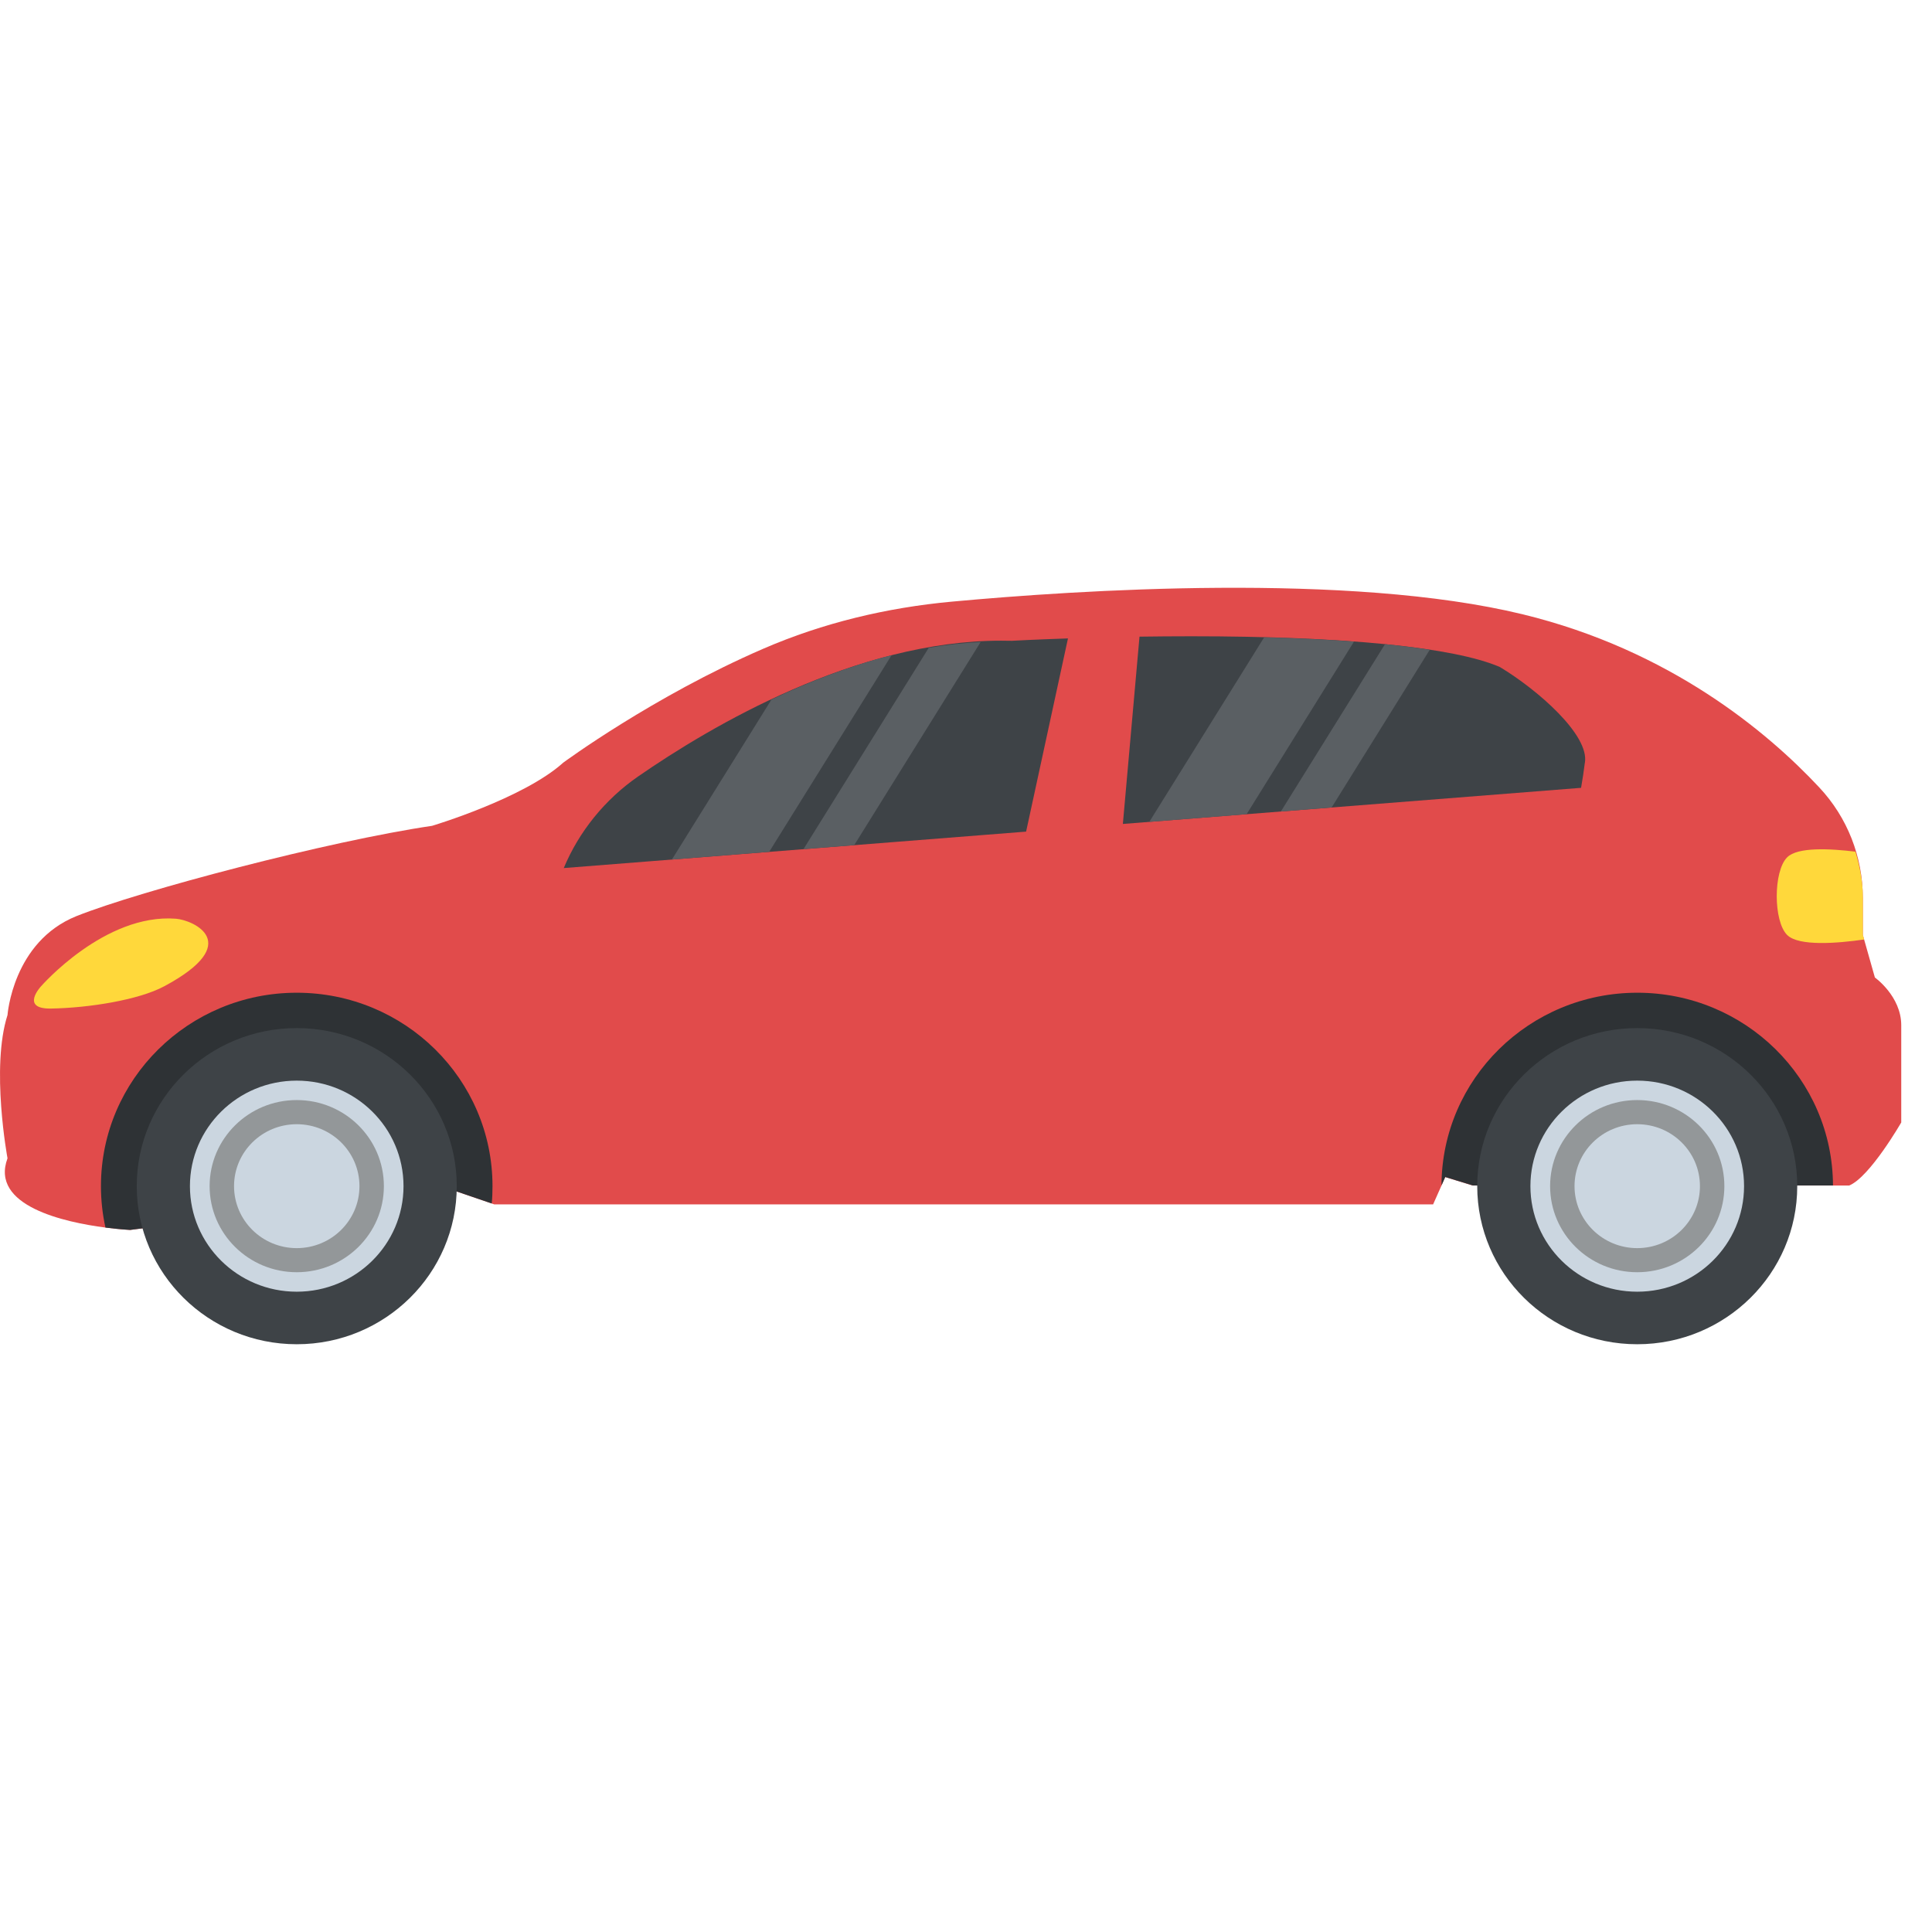 <svg width="45" height="45" viewBox="0 0 36 35" fill="none" xmlns="http://www.w3.org/2000/svg">
<g clip-path="url(#clip0)">
<path d="M35.427 18.604V20.415C35.427 20.415 34.842 21.433 34.456 21.591H27.445L26.93 21.433L26.704 21.942H9.209L9.163 21.925L8.373 21.655L2.424 22.418C2.424 22.418 2.236 22.409 1.965 22.374C1.208 22.276 -0.191 21.973 0.14 21.083C0.14 21.083 -0.175 19.394 0.14 18.414C0.14 18.414 0.237 17.047 1.426 16.57C2.617 16.095 6.122 15.172 8.051 14.888C8.051 14.888 9.755 14.379 10.495 13.711C10.495 13.711 12.164 12.479 14.225 11.587C15.336 11.106 16.524 10.823 17.732 10.711C20.067 10.495 25.144 10.161 28.375 10.947C31.121 11.615 32.941 13.147 33.898 14.171C34.425 14.733 34.711 15.467 34.711 16.233V16.921L34.936 17.715C34.937 17.715 35.427 18.064 35.427 18.604Z" fill="#E14B4B"/>
<path d="M9.177 21.602C9.177 21.711 9.173 21.819 9.163 21.925L8.373 21.655L2.424 22.418C2.424 22.418 2.236 22.409 1.965 22.374C1.91 22.125 1.881 21.867 1.881 21.602C1.881 19.612 3.515 17.998 5.529 17.998C7.544 17.998 9.177 19.612 9.177 21.602Z" fill="#2E3235"/>
<path d="M5.529 24.548C7.176 24.548 8.511 23.229 8.511 21.602C8.511 19.976 7.176 18.657 5.529 18.657C3.883 18.657 2.548 19.976 2.548 21.602C2.548 23.229 3.883 24.548 5.529 24.548Z" fill="#3E4347"/>
<path d="M26.86 21.589L26.93 21.432L27.445 21.59H34.155C34.149 19.606 32.519 17.998 30.509 17.998C28.497 17.998 26.867 19.606 26.86 21.589Z" fill="#2E3235"/>
<path d="M30.507 24.548C32.154 24.548 33.489 23.229 33.489 21.602C33.489 19.976 32.154 18.657 30.507 18.657C28.861 18.657 27.526 19.976 27.526 21.602C27.526 23.229 28.861 24.548 30.507 24.548Z" fill="#3E4347"/>
<path d="M19.9 11.396C19.281 11.417 18.889 11.438 18.881 11.439L18.859 11.44H18.837C18.775 11.438 18.713 11.438 18.651 11.438C15.947 11.438 13.254 13.024 11.888 13.97C11.272 14.396 10.787 14.997 10.505 15.675L19.12 14.996L19.9 11.396Z" fill="#3E4347"/>
<path d="M27.948 11.929C27.092 11.559 25.053 11.356 22.198 11.356C21.863 11.356 21.539 11.359 21.233 11.363L20.923 14.853L29.461 14.18C29.488 14.022 29.512 13.872 29.528 13.736L29.529 13.725L29.532 13.714C29.621 13.197 28.649 12.351 27.948 11.929Z" fill="#3E4347"/>
<path d="M0.763 17.88C0.763 17.88 1.949 16.516 3.278 16.619C3.601 16.644 4.568 17.072 3.056 17.88C2.583 18.133 1.653 18.282 0.945 18.293C0.372 18.3 0.763 17.88 0.763 17.88Z" fill="#FFD83B"/>
<path d="M34.712 16.921V16.233C34.712 15.937 34.657 15.649 34.574 15.37C34.096 15.311 33.496 15.281 33.302 15.474C33.042 15.73 33.042 16.667 33.302 16.923C33.519 17.137 34.243 17.077 34.736 17.006L34.712 16.921Z" fill="#FFD83B"/>
<path d="M5.529 23.569C6.628 23.569 7.519 22.688 7.519 21.602C7.519 20.517 6.628 19.636 5.529 19.636C4.43 19.636 3.539 20.517 3.539 21.602C3.539 22.688 4.43 23.569 5.529 23.569Z" fill="#CBD6E0"/>
<path d="M5.529 23.206C6.426 23.206 7.153 22.488 7.153 21.602C7.153 20.716 6.426 19.998 5.529 19.998C4.633 19.998 3.906 20.716 3.906 21.602C3.906 22.488 4.633 23.206 5.529 23.206Z" fill="#939799"/>
<path d="M5.529 22.757C6.175 22.757 6.698 22.24 6.698 21.602C6.698 20.965 6.175 20.448 5.529 20.448C4.884 20.448 4.361 20.965 4.361 21.602C4.361 22.24 4.884 22.757 5.529 22.757Z" fill="#CBD6E0"/>
<path d="M30.507 23.569C31.607 23.569 32.498 22.688 32.498 21.602C32.498 20.517 31.607 19.636 30.507 19.636C29.408 19.636 28.517 20.517 28.517 21.602C28.517 22.688 29.408 23.569 30.507 23.569Z" fill="#CBD6E0"/>
<path d="M30.507 23.206C31.404 23.206 32.131 22.488 32.131 21.602C32.131 20.716 31.404 19.998 30.507 19.998C29.611 19.998 28.884 20.716 28.884 21.602C28.884 22.488 29.611 23.206 30.507 23.206Z" fill="#939799"/>
<path d="M30.507 22.757C31.153 22.757 31.676 22.24 31.676 21.602C31.676 20.965 31.153 20.448 30.507 20.448C29.862 20.448 29.339 20.965 29.339 21.602C29.339 22.24 29.862 22.757 30.507 22.757Z" fill="#CBD6E0"/>
<path d="M12.52 15.516L14.333 15.372L16.613 11.709C15.82 11.911 15.068 12.207 14.376 12.534L12.52 15.516Z" fill="#5A5F63"/>
<path d="M14.972 15.322L15.917 15.248L18.273 11.463C17.949 11.48 17.626 11.515 17.306 11.571L14.972 15.322Z" fill="#5A5F63"/>
<path d="M21.416 14.814L23.229 14.671L25.23 11.455C24.725 11.418 24.165 11.391 23.556 11.376L21.416 14.814Z" fill="#5A5F63"/>
<path d="M23.867 14.621L24.813 14.546L26.641 11.608C26.387 11.569 26.113 11.533 25.807 11.504L23.867 14.621Z" fill="#5A5F63"/>
</g>
<defs>
<clipPath id="clip0">
<rect width="35.427" height="35" fill="white"/>
</clipPath>
</defs>
</svg>
